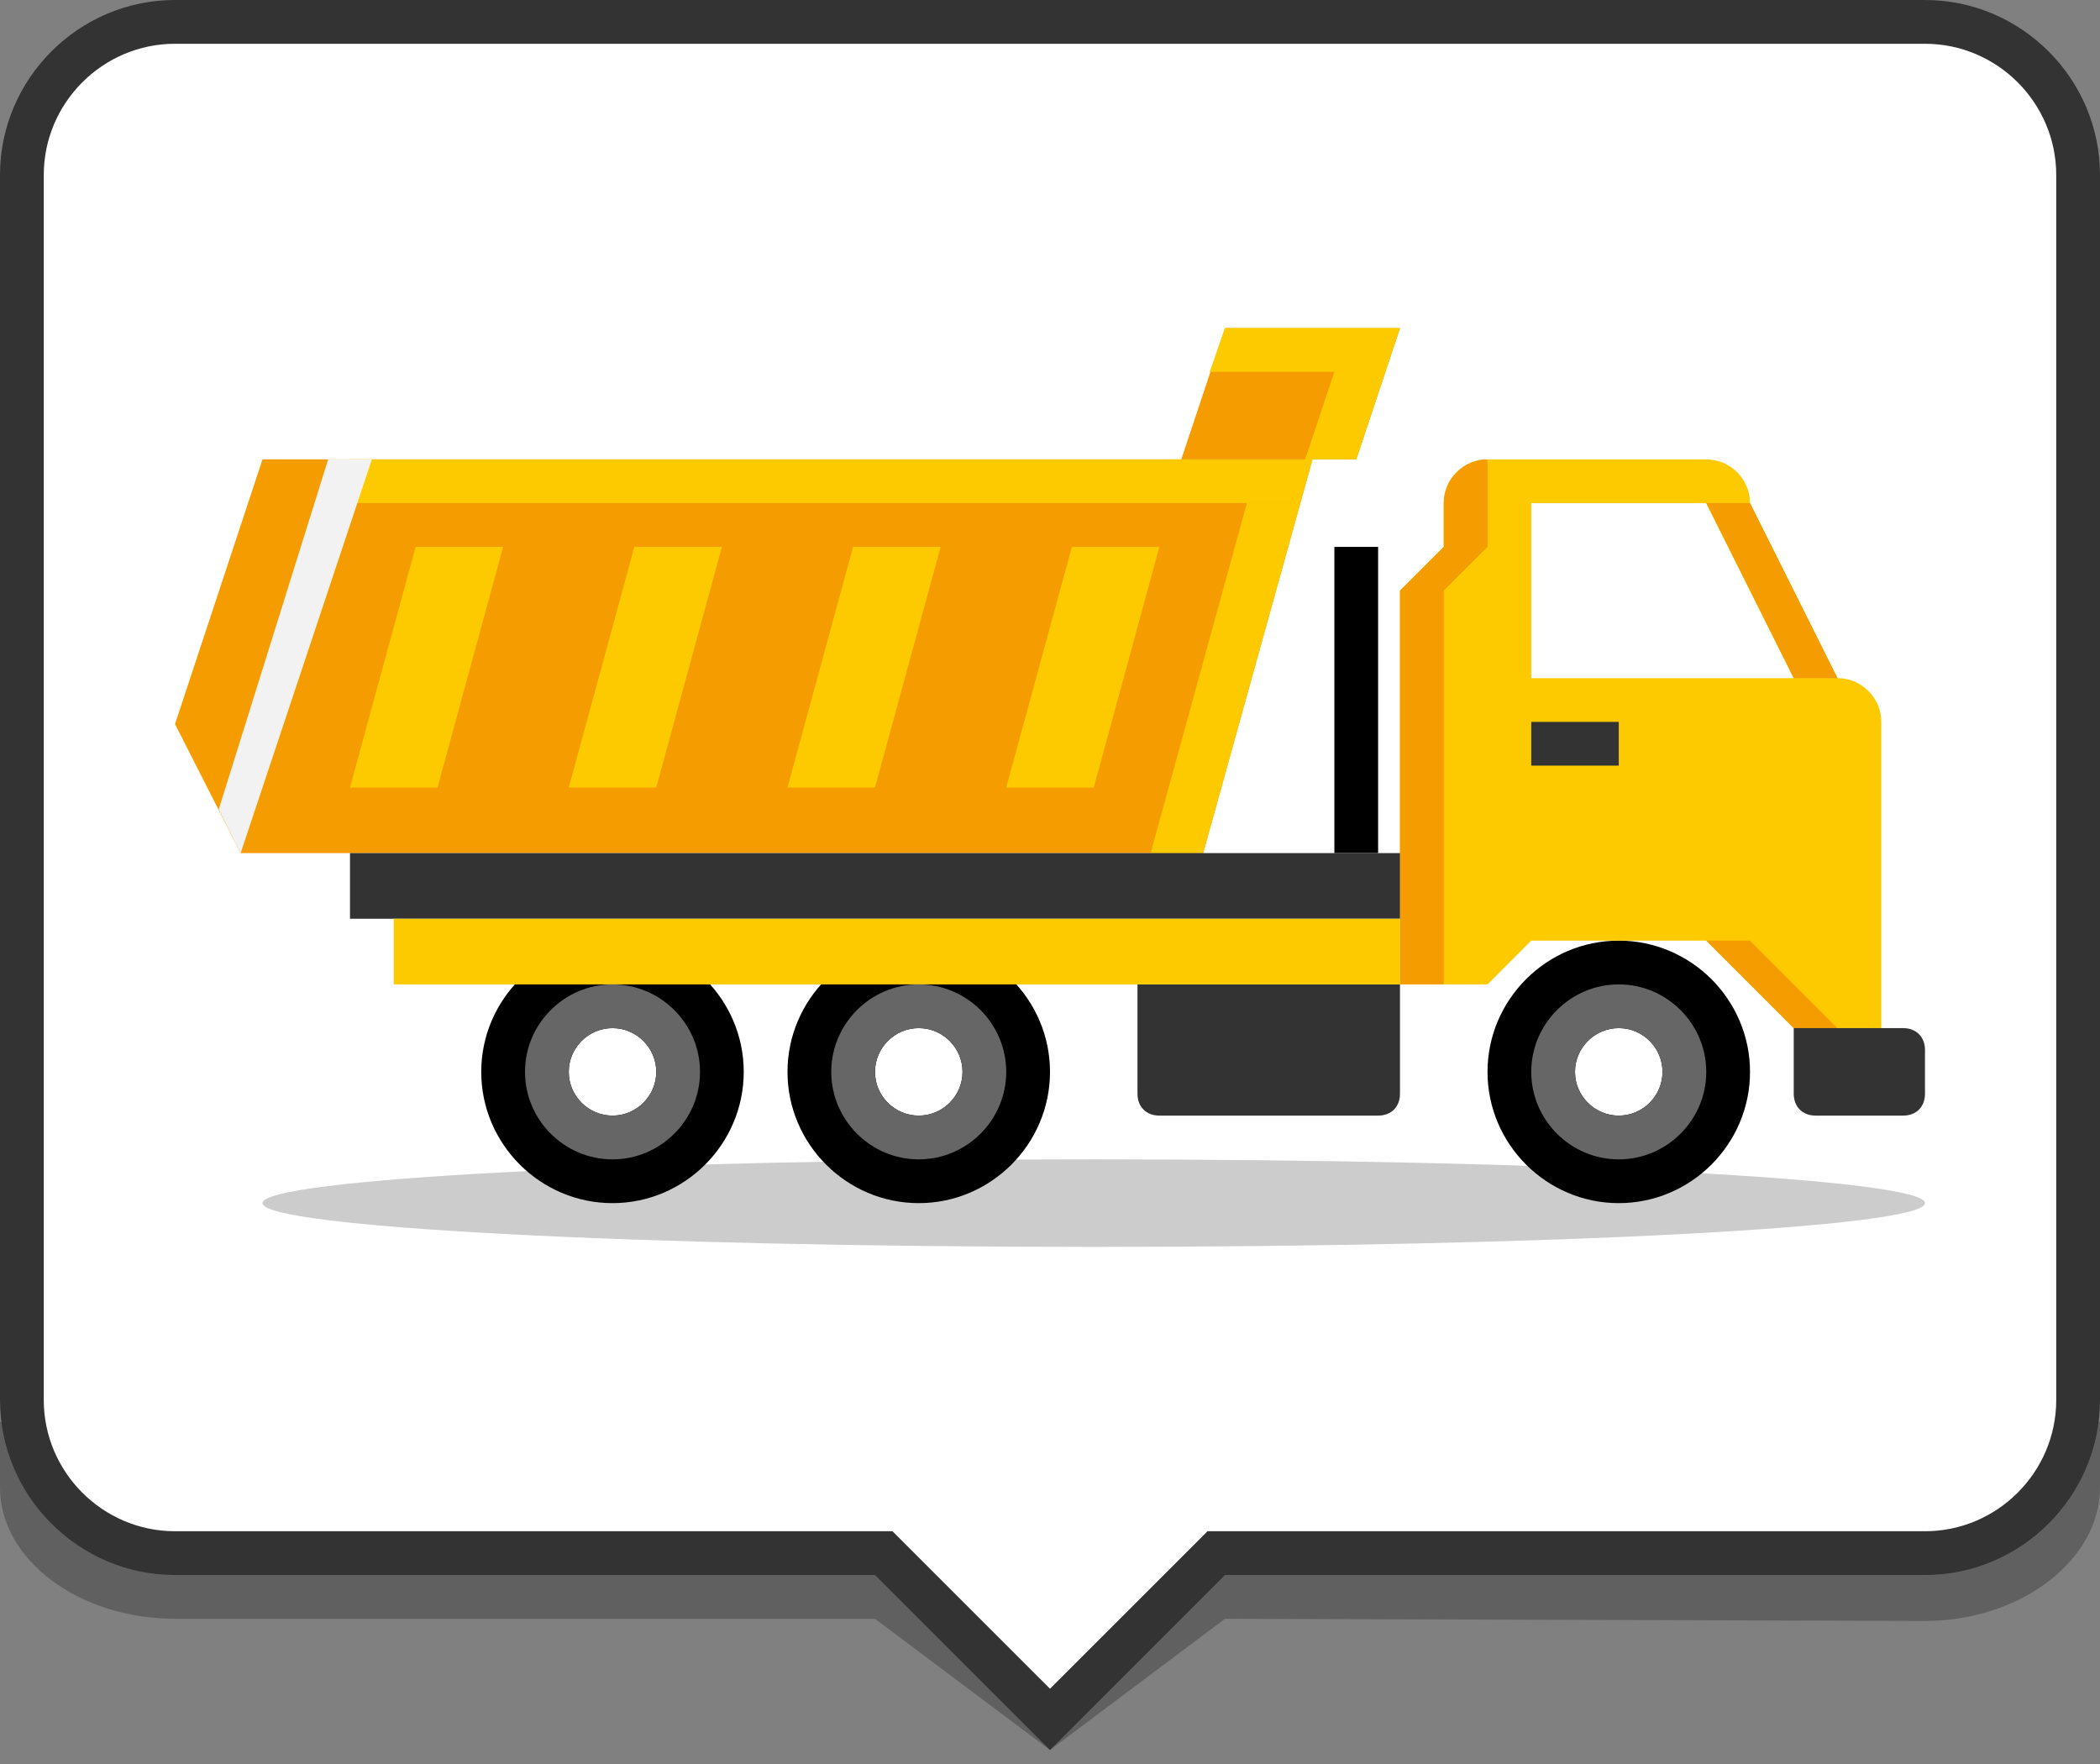 <svg width="50" height="42" viewBox="0 0 50 42" fill="none" xmlns="http://www.w3.org/2000/svg">
<rect x="0" y="0" width="50" height="42" fill="#808080" stroke="none"/>
<g clip-path="url(#clip0_101_72)">
<g opacity="0.25">
<path d="M0 33.854V35.417C0 37.135 1.875 38.542 4.167 38.542H20.833L25 41.667L29.167 38.542L45.833 38.594C48.125 38.594 50 37.135 50 35.417V33.854H0Z" fill="black"/>
</g>
<path d="M21.042 36.979H4.167C2.135 36.979 0.521 35.365 0.521 33.333V4.167C0.521 2.135 2.135 0.521 4.167 0.521H45.833C47.865 0.521 49.479 2.135 49.479 4.167V33.333C49.479 35.365 47.865 36.979 45.833 36.979H28.958L25 40.938L21.042 36.979Z" fill="white"/>
<path d="M45.833 1.042C47.552 1.042 48.958 2.448 48.958 4.167V6.25V31.25V33.333C48.958 35.052 47.552 36.458 45.833 36.458H29.167H28.75L28.438 36.771L25 40.208L21.562 36.771L21.25 36.458H20.833H4.167C2.448 36.458 1.042 35.052 1.042 33.333V31.25V6.25V4.167C1.042 2.448 2.448 1.042 4.167 1.042H45.833ZM45.833 0H4.167C1.875 0 0 1.875 0 4.167V6.25V31.25V33.333C0 35.625 1.875 37.5 4.167 37.5H20.833L25 41.667L29.167 37.5H45.833C48.125 37.5 50 35.625 50 33.333V31.25V6.25V4.167C50 1.875 48.125 0 45.833 0Z" fill="#333333"/>
<path d="M26.042 29.688C36.972 29.688 45.833 29.221 45.833 28.646C45.833 28.07 36.972 27.604 26.042 27.604C15.111 27.604 6.25 28.07 6.25 28.646C6.25 29.221 15.111 29.688 26.042 29.688Z" fill="#CCCCCC"/>
<path d="M29.167 7.812L28.125 10.938H6.25L4.167 17.24L5.729 20.312H28.646L31.25 10.938H32.292L33.333 7.812H29.167Z" fill="#F59C00"/>
<path d="M30.729 11.979L31.094 10.938H8.333L7.812 11.979H30.729Z" fill="#FDCA00"/>
<path d="M29.167 7.812L28.802 8.854H31.771L30.729 11.979H29.688L27.396 20.312H28.646L31.25 10.938H32.292L33.333 7.812H29.167Z" fill="#FDCA00"/>
<path d="M32.812 13.021H31.771V20.312H32.812V13.021Z" fill="black"/>
<path d="M38.542 24.479C39.115 24.479 39.583 24.948 39.583 25.521C39.583 26.094 39.115 26.562 38.542 26.562C37.969 26.562 37.5 26.094 37.5 25.521C37.5 24.948 37.969 24.479 38.542 24.479ZM38.542 22.396C36.823 22.396 35.417 23.802 35.417 25.521C35.417 27.24 36.823 28.646 38.542 28.646C40.26 28.646 41.667 27.24 41.667 25.521C41.667 23.802 40.26 22.396 38.542 22.396Z" fill="black"/>
<path d="M14.583 24.479C15.156 24.479 15.625 24.948 15.625 25.521C15.625 26.094 15.156 26.562 14.583 26.562C14.01 26.562 13.542 26.094 13.542 25.521C13.542 24.948 14.01 24.479 14.583 24.479ZM14.583 22.396C12.865 22.396 11.458 23.802 11.458 25.521C11.458 27.24 12.865 28.646 14.583 28.646C16.302 28.646 17.708 27.24 17.708 25.521C17.708 23.802 16.302 22.396 14.583 22.396Z" fill="black"/>
<path d="M14.583 24.479C15.156 24.479 15.625 24.948 15.625 25.521C15.625 26.094 15.156 26.562 14.583 26.562C14.01 26.562 13.542 26.094 13.542 25.521C13.542 24.948 14.01 24.479 14.583 24.479ZM14.583 23.438C13.438 23.438 12.5 24.375 12.5 25.521C12.5 26.667 13.438 27.604 14.583 27.604C15.729 27.604 16.667 26.667 16.667 25.521C16.667 24.375 15.729 23.438 14.583 23.438Z" fill="#666666"/>
<path d="M21.875 24.479C22.448 24.479 22.917 24.948 22.917 25.521C22.917 26.094 22.448 26.562 21.875 26.562C21.302 26.562 20.833 26.094 20.833 25.521C20.833 24.948 21.302 24.479 21.875 24.479ZM21.875 22.396C20.156 22.396 18.75 23.802 18.75 25.521C18.75 27.24 20.156 28.646 21.875 28.646C23.594 28.646 25 27.24 25 25.521C25 23.802 23.594 22.396 21.875 22.396Z" fill="black"/>
<path d="M21.875 24.479C22.448 24.479 22.917 24.948 22.917 25.521C22.917 26.094 22.448 26.562 21.875 26.562C21.302 26.562 20.833 26.094 20.833 25.521C20.833 24.948 21.302 24.479 21.875 24.479ZM21.875 23.438C20.729 23.438 19.792 24.375 19.792 25.521C19.792 26.667 20.729 27.604 21.875 27.604C23.021 27.604 23.958 26.667 23.958 25.521C23.958 24.375 23.021 23.438 21.875 23.438Z" fill="#666666"/>
<path d="M38.542 24.479C39.115 24.479 39.583 24.948 39.583 25.521C39.583 26.094 39.115 26.562 38.542 26.562C37.969 26.562 37.5 26.094 37.5 25.521C37.5 24.948 37.969 24.479 38.542 24.479ZM38.542 23.438C37.396 23.438 36.458 24.375 36.458 25.521C36.458 26.667 37.396 27.604 38.542 27.604C39.688 27.604 40.625 26.667 40.625 25.521C40.625 24.375 39.688 23.438 38.542 23.438Z" fill="#666666"/>
<path d="M32.812 26.562H27.604C27.292 26.562 27.083 26.354 27.083 26.042V23.438H33.333V26.042C33.333 26.354 33.125 26.562 32.812 26.562Z" fill="#333333"/>
<path d="M44.792 24.479V17.188C44.792 16.615 44.323 16.146 43.75 16.146L41.667 11.979C41.667 11.406 41.198 10.938 40.625 10.938H36.458H35.417C34.844 10.938 34.375 11.406 34.375 11.979V13.021L33.333 14.062V19.271V23.438H35.417L36.458 22.396H38.542H40.625L41.667 23.438L42.708 24.479H44.792ZM36.458 16.146V11.979H40.625L42.708 16.146H36.458Z" fill="#FDCA00"/>
<path d="M42.708 23.438L43.75 24.479H42.708L41.667 23.438L40.625 22.396H41.667L42.708 23.438ZM41.667 11.979H40.625L42.708 16.146H43.75L41.667 11.979ZM34.375 14.062L35.417 13.021V10.938C34.844 10.938 34.375 11.406 34.375 11.979V13.021L33.333 14.062V19.271V23.438H34.375V19.271V14.062Z" fill="#F59C00"/>
<path d="M45.312 26.562H43.229C42.917 26.562 42.708 26.354 42.708 26.042V24.479H45.312C45.625 24.479 45.833 24.688 45.833 25V26.042C45.833 26.354 45.625 26.562 45.312 26.562Z" fill="#333333"/>
<path d="M33.333 20.312H8.333V21.875H33.333V20.312Z" fill="#333333"/>
<path d="M33.333 21.875H9.375V23.438H33.333V21.875Z" fill="#FDCA00"/>
<path d="M38.542 17.188H36.458V18.229H38.542V17.188Z" fill="#333333"/>
<path d="M25.521 13.021L23.958 18.75H26.042L27.604 13.021H25.521Z" fill="#FDCA00"/>
<path d="M18.75 18.75H20.833L22.396 13.021H20.312L18.75 18.75Z" fill="#FDCA00"/>
<path d="M13.542 18.75H15.625L17.188 13.021H15.104L13.542 18.75Z" fill="#FDCA00"/>
<path d="M8.333 18.75H10.417L11.979 13.021H9.896L8.333 18.75Z" fill="#FDCA00"/>
<path d="M7.813 10.938H8.854L5.729 20.312L5.208 19.271L7.813 10.938Z" fill="#F2F2F2"/>
</g>
<defs>
<clipPath id="clip0_101_72">
<rect width="50" height="41.667" fill="white"/>
</clipPath>
</defs>
</svg>
